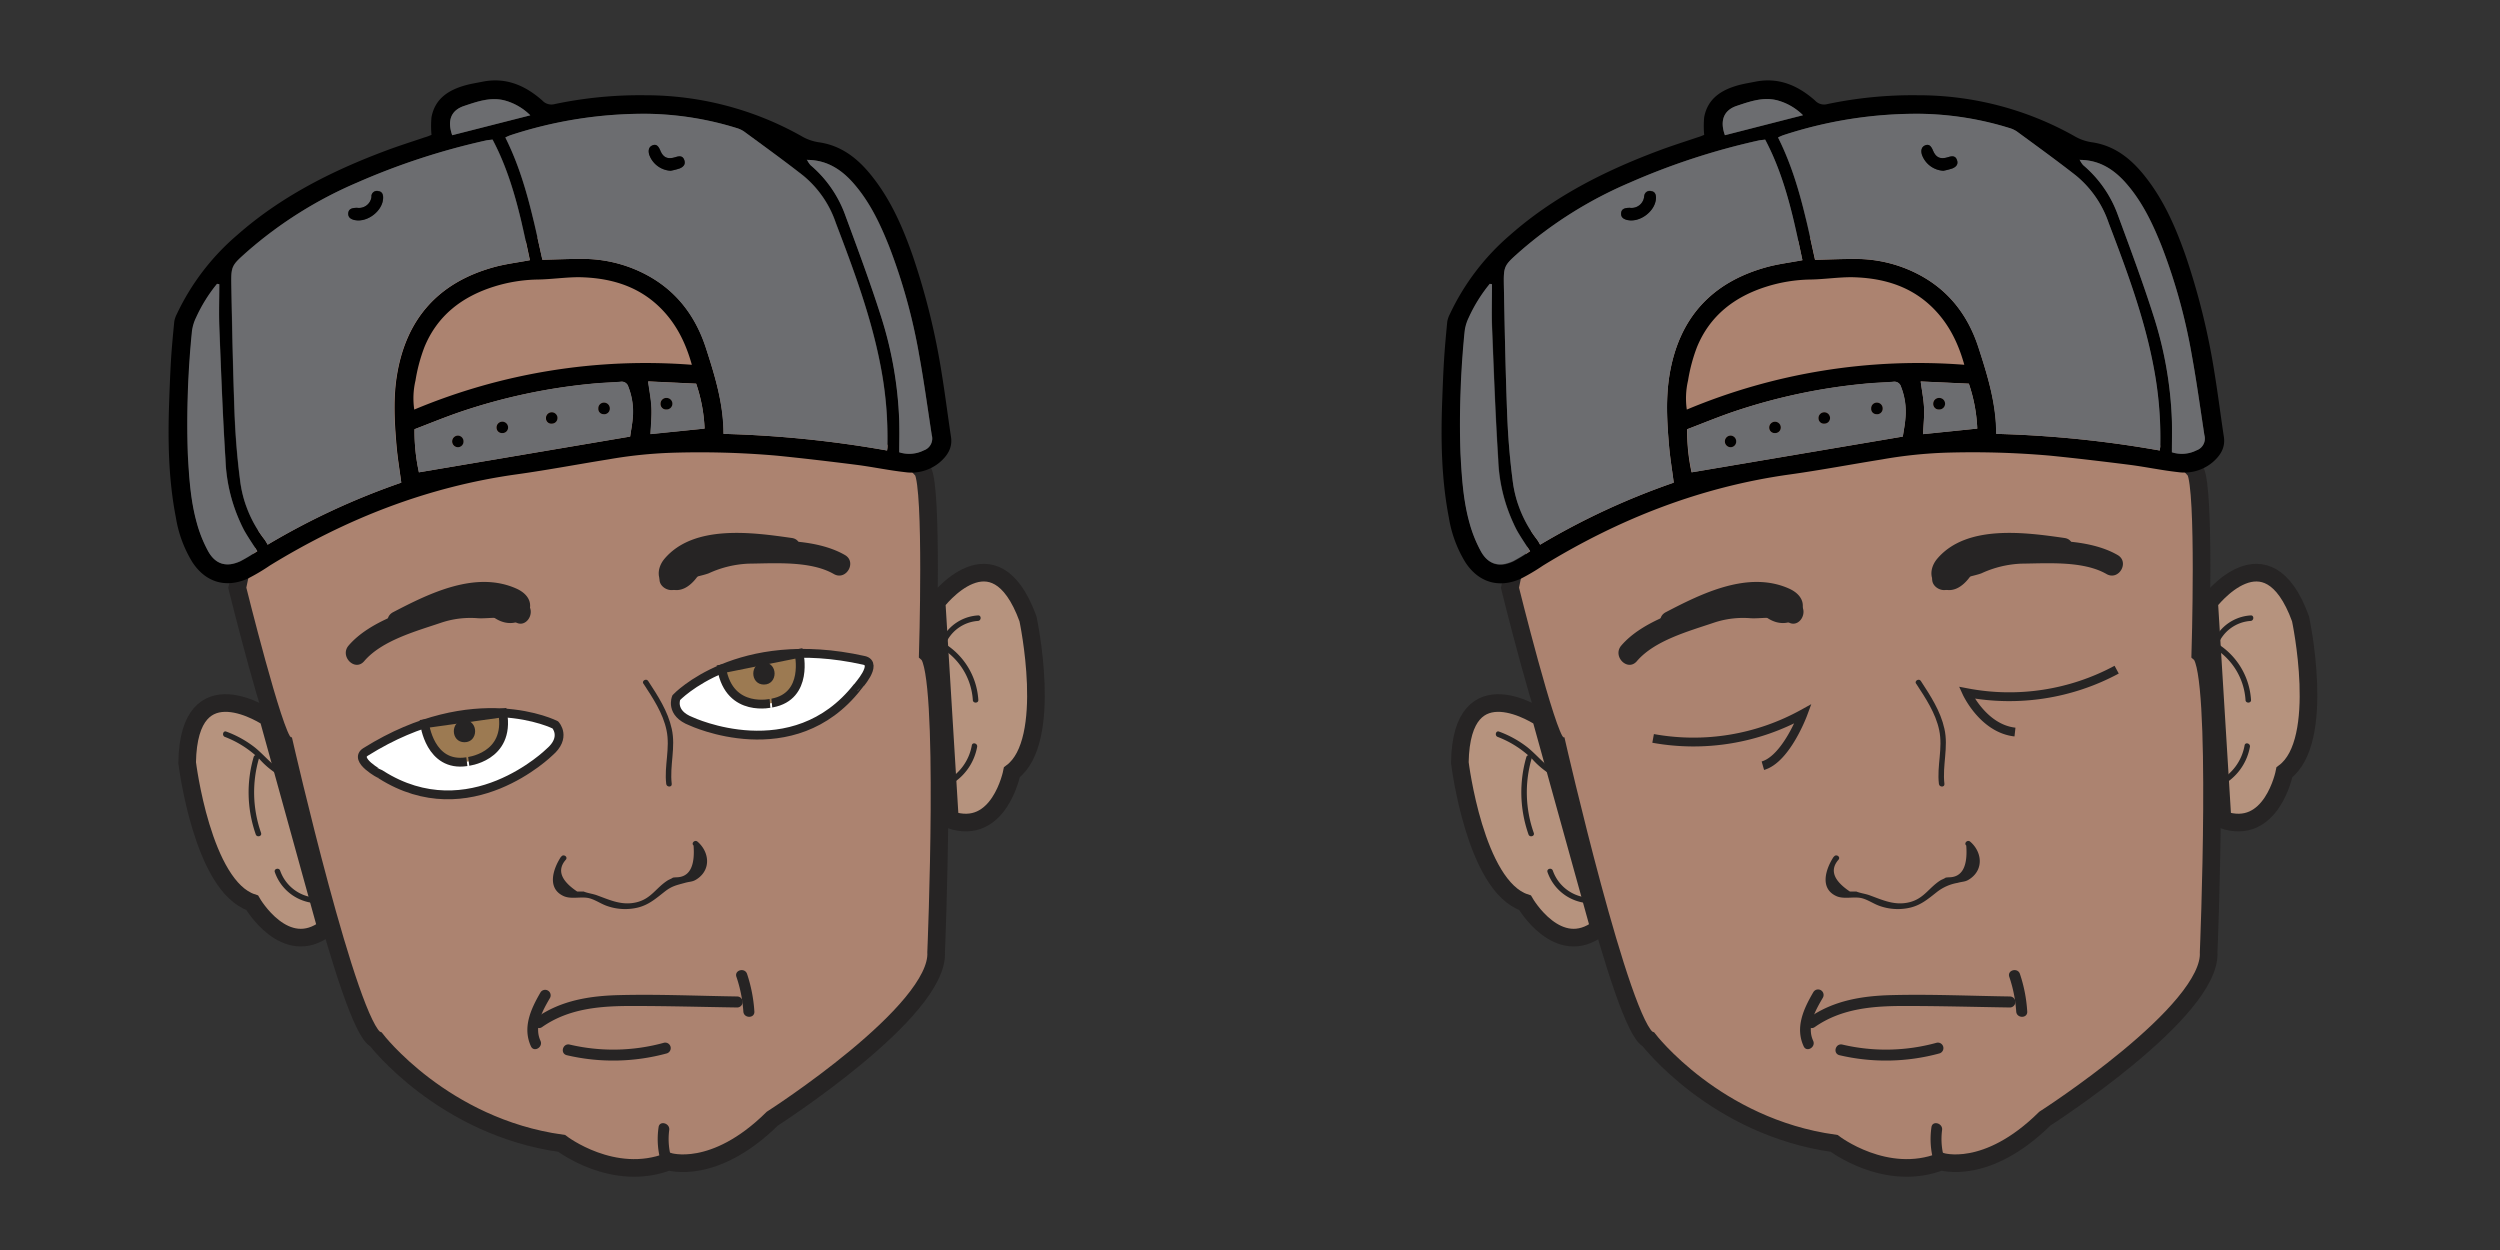 <svg id="Layer_1" data-name="Layer 1" xmlns="http://www.w3.org/2000/svg" viewBox="0 0 566.93 283.46"><rect x="0" y="0" width="566.93" height="283.46" fill="#333333" stroke="none"/><defs><style>.cls-1{fill:#ac8370;}.cls-1,.cls-2,.cls-3,.cls-4,.cls-8{stroke:#262424;stroke-miterlimit:10;}.cls-1,.cls-2{stroke-width:4px;}.cls-2{fill:#b6937e;}.cls-3,.cls-7{fill:#fff;}.cls-3,.cls-4,.cls-8{stroke-width:2px;}.cls-4{fill:#9c7a52;}.cls-5{fill:#262424;}.cls-6{fill:#6c6d70;}.cls-8{fill:none;}</style></defs><title>stormblinker</title><path class="cls-1" d="M53.81,133.3S62.15,167,64.43,168.44c0,0,14.78,64.68,20.85,67.3,0,0,15.17,19.81,42.09,23.55,0,0,11.75,9,24.26,4.11,0,0,10.24,3.37,23.51-9.72,0,0,37.91-24.3,37.15-37.76,0,0,2.66-63.55-1.89-67.66,0,0,1.14-37.39-1.14-41.5L166.42,59.28,121.68,51.8,90.21,61.89,63.29,87.69Z"/><path class="cls-2" d="M74,210.44c-9.34,7.22-16.82-5.73-16.82-5.73C45.85,201,42.44,172.93,42.44,172.93c.38-22.43,18.38-10.15,18.38-10.15Z"/><path class="cls-2" d="M215.41,185.88c11.21,3.88,14.06-10.76,14.06-10.76,9.56-7.14,3.65-34.78,3.65-34.78-7.68-21.12-20.72-3.78-20.72-3.78Z"/><path class="cls-3" d="M195.92,149.75c-28.59-6.38-42.56,8.45-42.56,8.45s-1.52,3.51,3.38,5.38c0,0,23.11,10.84,37.73-7.84C194.47,155.74,199.27,150.5,195.92,149.75Z"/><path class="cls-4" d="M163.67,151.69l17.53-3.52s2.25,9.71-6.08,11.25C175.12,159.42,165.48,161.85,163.67,151.69Z"/><path class="cls-5" d="M154.29,132.75c1.25-1.77,4.49-2,6.43-2.74a23.88,23.88,0,0,1,9.08-2.19c5.9-.06,14-.68,19.28,2.35,2.79,1.61,5.31-2.71,2.52-4.31-6.61-3.81-16.73-3.48-24.11-3-4,.27-7.15,2-10.86,3.27-2.81.92-4.9,1.6-6.65,4.09s2.47,5.13,4.31,2.52Z"/><path class="cls-5" d="M154.27,127.54c-1.8,2.87,3.38.29,3.66.16a21.17,21.17,0,0,1,6.3-1.65c4.65-.56,9.36.11,14,.77,3.15.45,4.51-4.36,1.33-4.82-8.77-1.25-22.15-3.16-28.84,4.68-1.78,2.09-2,5.13.67,6.59,3.07,1.66,5.71-.77,7.24-3.21,1.72-2.73-2.61-5.24-4.32-2.52Z"/><path class="cls-5" d="M173.24,155.24c3.22,0,3.22-5,0-5s-3.22,5,0,5Z"/><path class="cls-3" d="M82.94,170.49c24.77-15.46,43-6.1,43-6.1s2.62,2.81-1.35,6.19c0,0-18.11,17.84-38.22,5.07C86.35,175.65,80,172.3,82.94,170.49Z"/><path class="cls-4" d="M114,161.66l-17.71,2.47s1.18,9.9,9.55,8.6C105.83,172.73,115.74,171.83,114,161.66Z"/><path class="cls-5" d="M119.26,136.66c-2.65-1.87-5.31-1.37-8.38-1.34-3.81,0-7-.52-10.76.61-6.87,2.09-16.26,4.85-21.07,10.47-2.08,2.43,1.44,6,3.54,3.53,4-4.68,11.69-6.77,17.34-8.68a20.84,20.84,0,0,1,8.45-1.05c2.45.15,6.26-.7,8.36.78,2.63,1.86,5.13-2.48,2.52-4.32Z"/><path class="cls-5" d="M111.78,139.86c6.25,4.66,12.36-3.29,5.24-6.42-9.24-4.07-19.74,1.15-27.86,5.38-2.86,1.49-.33,5.8,2.52,4.32a63.76,63.76,0,0,1,10.94-4.89,24.91,24.91,0,0,1,6-1.1,15.39,15.39,0,0,1,2.54,0q3.38,1.94,3.15-1.62c-2.58-1.93-5.08,2.41-2.52,4.31Z"/><path class="cls-5" d="M105.33,168.32c3.22,0,3.22-5,0-5s-3.22,5,0,5Z"/><path class="cls-5" d="M127.21,194.3c-1.77,2.7-3.26,7.13.59,8.9,1.71.79,4,.05,5.78.48,1.44.36,2.76,1.34,4.17,1.8a12.33,12.33,0,0,0,6.94.32c2.43-.62,4-2,5.94-3.52,1.71-1.36,2.7-1.52,4.69-2.07,1.41-.39,1.78-.15,3-1.05,3-2.24,2.43-6.09-.15-8.3-.61-.52-1.5.36-.89.88q.54,7.14-3.88,7.21a7.41,7.41,0,0,0-.8.07c-.35.27-.82.4-1.2.64-2.62,1.66-3.7,4.12-7,4.94s-6-.46-9.05-1.58c-.93-.34-2.13-.48-3-.85l-1.47,0q-5.64-3.78-2.52-7.27c.44-.67-.64-1.3-1.08-.63Z"/><path class="cls-5" d="M145.93,155.05c2.12,3.25,4.42,6.69,5.22,10.55.85,4.08-.55,8.08-.07,12.17.09.79,1.34.8,1.25,0-.49-4.19.94-8.33,0-12.5-.87-4-3.16-7.49-5.35-10.85-.44-.67-1.52,0-1.08.63Z"/><path class="cls-5" d="M51,167.11a22.89,22.89,0,0,1,7.88,5.07,18.7,18.7,0,0,0,5.29,4.12c.73.33,1.36-.75.63-1.08-2.81-1.27-4.59-3.74-6.92-5.65a23.83,23.83,0,0,0-6.55-3.66c-.75-.3-1.07.91-.33,1.2Z"/><path class="cls-5" d="M62.32,197.77a10.49,10.49,0,0,0,10.06,7.07.63.63,0,0,0,0-1.25,9.2,9.2,0,0,1-8.85-6.15c-.26-.76-1.47-.44-1.21.33Z"/><path class="cls-5" d="M59.21,188.89A27.62,27.62,0,0,1,58.72,172a.62.62,0,0,0-1.2-.34A28.79,28.79,0,0,0,58,189.22c.26.76,1.47.43,1.2-.33Z"/><path class="cls-5" d="M221.78,139.56a9.89,9.89,0,0,0-9.1,11.8c.14.79,1.35.46,1.2-.33a8.63,8.63,0,0,1,7.9-10.22c.8-.07.8-1.32,0-1.25Z"/><path class="cls-5" d="M213.19,146.79a14.94,14.94,0,0,1,7.42,11.94c0,.8,1.3.8,1.25,0a16.23,16.23,0,0,0-8-13,.63.63,0,0,0-.63,1.08Z"/><path class="cls-5" d="M215,178.23a12.43,12.43,0,0,0,6.59-8.87c.14-.79-1.06-1.13-1.21-.34a11.32,11.32,0,0,1-6,8.14c-.71.37-.08,1.45.63,1.07Z"/><path class="cls-5" d="M122.93,232.91c6.14-4.3,13.39-4.8,20.68-4.78,7.85,0,15.7.22,23.55.34a1.25,1.25,0,0,0,0-2.5c-8.87-.13-17.8-.53-26.68-.31-6.7.16-13.23,1.18-18.81,5.09-1.31.92-.06,3.09,1.26,2.16Z"/><path class="cls-5" d="M128.52,239.29a46.15,46.15,0,0,0,22.7-.41,1.25,1.25,0,0,0-.66-2.41,43.2,43.2,0,0,1-21.37.41c-1.57-.36-2.24,2-.67,2.41Z"/><path class="cls-5" d="M122.6,225c-2.21,3.78-4.16,8-2.2,12.27.67,1.47,2.83.2,2.16-1.26-1.52-3.32.54-6.91,2.19-9.75A1.25,1.25,0,0,0,122.6,225Z"/><path class="cls-5" d="M167,221.52a30.55,30.55,0,0,1,1.57,7.86c.1,1.6,2.6,1.61,2.5,0a33.48,33.48,0,0,0-1.66-8.53c-.52-1.51-2.93-.86-2.41.67Z"/><path class="cls-5" d="M149.35,255.61a18.43,18.43,0,0,0,.62,8.15c.48,1.53,2.89.88,2.41-.66a15.65,15.65,0,0,1-.62-6.83c.22-1.57-2.19-2.25-2.41-.66Z"/><path d="M97.85,30.59a21.77,21.77,0,0,1,0-4c.8-4.31,4-6.26,7.92-7.31,1.21-.32,2.46-.51,3.69-.76,5.31-1.05,9.67.88,13.52,4.27a2.8,2.8,0,0,0,2.82.81,94,94,0,0,1,20.57-2,72.12,72.12,0,0,1,35.28,9.21,10.94,10.94,0,0,0,4,1.45c5.34.74,9.16,3.92,12.32,8,4.16,5.32,6.8,11.42,9,17.71a159.26,159.26,0,0,1,6.61,26.87c.77,4.73,1.36,9.49,2.08,14.23.38,2.47-.8,4.25-2.53,5.75a10,10,0,0,1-7.9,2.25c-3.7-.41-7.34-1.19-11-1.66-6-.76-12-1.47-18.07-2.08a201.83,201.83,0,0,0-24-.65A103.12,103.12,0,0,0,138,104.17c-6.93,1.11-13.83,2.42-20.78,3.39-20.23,2.81-38.74,10.08-56,20.67a45.94,45.94,0,0,1-5.07,3c-5,2.21-9.57.78-12.52-3.74a27.68,27.68,0,0,1-3.74-10.1c-1.69-8.67-1.84-17.43-1.53-26.21.11-3.2.23-6.4.42-9.6.18-2.89.46-5.78.74-8.67a5.8,5.8,0,0,1,.57-1.67A53.71,53.71,0,0,1,53.73,53.35c9.82-8.67,21.3-14.49,33.5-19.08,3-1.14,6.1-2.11,9.16-3.15C96.89,31,97.38,30.76,97.85,30.59ZM183,36.26l-.11.06.15-.06a5.18,5.18,0,0,0,.79,1.18,26.74,26.74,0,0,1,7.92,11.49c2.75,7.51,5.55,15,8,22.63a87.66,87.66,0,0,1,4.18,23.72c.08,2.42,0,4.84,0,7.26a7.35,7.35,0,0,0,5.57-.43,2.83,2.83,0,0,0,1.81-3.46c-.92-6-1.73-12-2.81-17.9a130.59,130.59,0,0,0-6.9-25c-2-5-4.26-9.8-7.8-13.93C191,38.56,187.58,36.25,183,36.26Zm18.17,65.9c.05-.44.1-.67.1-.9a85.42,85.42,0,0,0-1.64-18.74c-2.15-11-6.1-21.54-10.07-32a23.7,23.7,0,0,0-7.43-10.75c-4.4-3.4-8.91-6.66-13.39-9.95a6.24,6.24,0,0,0-1.8-.81,71.65,71.65,0,0,0-20-3.19,97.13,97.13,0,0,0-31.19,4.86,11.15,11.15,0,0,0-1.16.51C119,40,120.89,49.58,123,58.91c3.16-.08,6.1-.21,9-.2a30.72,30.72,0,0,1,14.38,3.48c7,3.64,11.36,9.44,13.72,16.7,2,6.29,4,12.64,4,19.5A248.56,248.56,0,0,1,201.16,102.16ZM91,109.45c-.39-3-.85-5.73-1.08-8.49-.46-5.37-.77-10.76.15-16.13,2.14-12.6,9.38-20.74,21.85-24.22,2.64-.74,5.39-1.06,8.26-1.61-2-9.36-3.89-18.73-8.45-27.35-.63.09-1.11.11-1.57.22a157.76,157.76,0,0,0-29.17,9.55A93.82,93.82,0,0,0,56.08,57c-3.63,3.26-3.74,3.24-3.65,8,.18,9.72.38,19.44.74,29.15.19,4.85.59,9.7,1.21,14.51A27.19,27.19,0,0,0,60,122.36a8.84,8.84,0,0,1,.69,1.16A163.76,163.76,0,0,1,91,109.45Zm65.89-26.73c-1.49-5.35-3.86-9.93-7.85-13.58-5-4.56-11.15-6.16-17.74-6.28-3.11,0-6.23.48-9.35.53A35,35,0,0,0,112,65c-7.3,2.3-12.88,6.63-15.78,13.78a38.18,38.18,0,0,0-2,7.52,17.63,17.63,0,0,0-.28,6.58A135.85,135.85,0,0,1,156.84,82.72ZM142.9,99c.18-1.32.47-2.72.56-4.12a15.38,15.38,0,0,0-1-7.16,1.55,1.55,0,0,0-1.76-1.12c-2.16.17-4.33.22-6.48.44A131.36,131.36,0,0,0,104.4,93.4C100.9,94.6,97.48,96,94,97.34A43.87,43.87,0,0,0,95,107.11ZM49.73,64.45l-.44,0a34.83,34.83,0,0,0-4.77,7.68,9.8,9.8,0,0,0-.93,3.2,210.52,210.52,0,0,0-.94,27.51c.25,5.27.56,10.54,2,15.66A29.81,29.81,0,0,0,47.22,125c1.66,3,4.19,3.73,7.33,2.29A40,40,0,0,0,58.36,125c-1.07-1.69-2.13-3.19-3-4.79a37.48,37.48,0,0,1-4.2-16c-.63-9.93-1-19.87-1.39-29.81C49.62,71.07,49.73,67.75,49.73,64.45ZM159.78,97.19A36.3,36.3,0,0,0,157.87,87L147,86.48c.29,2.18.68,4.1.76,6s-.13,3.87-.22,5.94ZM102.55,30.66l17.71-4.51a13.13,13.13,0,0,0-5.57-3.3c-3.31-1-6.43.17-9.45,1.18S101.4,27.4,102.55,30.66Z"/><path class="cls-6" d="M201.16,102.16a248.56,248.56,0,0,0-37.11-3.77c0-6.86-1.93-13.21-4-19.5-2.36-7.26-6.75-13.06-13.72-16.7A30.72,30.72,0,0,0,132,58.71c-2.94,0-5.88.12-9,.2-2.06-9.33-3.94-18.87-8.4-27.74a11.15,11.15,0,0,1,1.16-.51A97.13,97.13,0,0,1,146.9,25.8a71.65,71.65,0,0,1,20,3.19,6.24,6.24,0,0,1,1.8.81c4.48,3.29,9,6.55,13.39,10a23.7,23.7,0,0,1,7.43,10.75c4,10.48,7.92,21,10.07,32a85.42,85.42,0,0,1,1.64,18.74C201.26,101.49,201.21,101.72,201.16,102.16ZM152.08,38.72a15.52,15.52,0,0,0,2.06-.52c1.05-.43,1.37-1.1,1.05-1.92s-.88-1-2-.64c-1.73.56-2.74.13-3.42-1.48-.49-1.16-1-1.5-1.77-1.2s-1.05,1-.76,2.09A5.47,5.47,0,0,0,152.08,38.72Z"/><path class="cls-6" d="M91,109.45a163.76,163.76,0,0,0-30.31,14.07,8.84,8.84,0,0,0-.69-1.16,27.19,27.19,0,0,1-5.57-13.7c-.62-4.81-1-9.66-1.21-14.51-.36-9.71-.56-19.43-.74-29.15-.09-4.77,0-4.75,3.65-8A93.82,93.82,0,0,1,80.94,41.42a157.76,157.76,0,0,1,29.17-9.55c.46-.11.94-.13,1.57-.22,4.56,8.62,6.48,18,8.45,27.35-2.87.55-5.62.87-8.26,1.61C99.4,64.09,92.16,72.23,90,84.83c-.92,5.37-.61,10.76-.15,16.13C90.1,103.72,90.56,106.46,91,109.45ZM81,47.13c-1.39,0-1.93.32-2,1.22s.51,1.26,1.27,1.47c3,.78,6.69-2.08,6.63-5.11,0-.75-.3-1.3-1.07-1.4a1.24,1.24,0,0,0-1.57,1c0,.12,0,.24,0,.35A2.87,2.87,0,0,1,81,47.13Z"/><path class="cls-6" d="M142.9,99,95,107.11A43.87,43.87,0,0,1,94,97.34C97.48,96,100.9,94.6,104.4,93.4A131.36,131.36,0,0,1,134.26,87c2.15-.22,4.32-.27,6.48-.44a1.55,1.55,0,0,1,1.76,1.12,15.38,15.38,0,0,1,1,7.16C143.37,96.28,143.08,97.68,142.9,99ZM137,91.3a1.28,1.28,0,0,0-1.32,1.35,1.2,1.2,0,0,0,1.19,1.28,1.26,1.26,0,0,0,1.42-1.24A1.31,1.31,0,0,0,137,91.3Zm-10.62,3.38a1.31,1.31,0,1,0-2.61.25,1.2,1.2,0,0,0,1.33,1.14A1.27,1.27,0,0,0,126.42,94.68Zm-11.2,2.2a1.31,1.31,0,1,0-2.62.13,1.22,1.22,0,0,0,1.28,1.2A1.26,1.26,0,0,0,115.22,96.88Zm-11.51,4.53a1.27,1.27,0,0,0,1.4-1.27,1.3,1.3,0,0,0-1.32-1.36,1.32,1.32,0,0,0-.08,2.63Z"/><path class="cls-6" d="M49.73,64.45c0,3.3-.11,6.62,0,9.92.4,9.94.76,19.88,1.39,29.81a37.48,37.48,0,0,0,4.2,16c.89,1.6,1.95,3.1,3,4.79a40,40,0,0,1-3.81,2.29c-3.14,1.44-5.67.74-7.33-2.29a29.81,29.81,0,0,1-2.61-6.57c-1.4-5.12-1.71-10.39-2-15.66a210.52,210.52,0,0,1,.94-27.51,9.8,9.8,0,0,1,.93-3.2,34.83,34.83,0,0,1,4.77-7.68Z"/><path class="cls-6" d="M183,36.26c4.59,0,8,2.3,10.78,5.59,3.54,4.13,5.83,9,7.8,13.93a130.59,130.59,0,0,1,6.9,25c1.08,5.94,1.89,11.93,2.81,17.9a2.83,2.83,0,0,1-1.81,3.46,7.35,7.35,0,0,1-5.57.43c0-2.42.07-4.84,0-7.26a87.66,87.66,0,0,0-4.18-23.72c-2.42-7.62-5.22-15.12-8-22.63a26.74,26.74,0,0,0-7.92-11.49,5.18,5.18,0,0,1-.79-1.18Z"/><path class="cls-6" d="M159.78,97.19l-12.29,1.27c.09-2.07.31-4,.22-5.94s-.47-3.86-.76-6l10.92.5A36.3,36.3,0,0,1,159.78,97.19Zm-8.65-4.33a1.31,1.31,0,0,0,0-2.62,1.3,1.3,0,0,0-1.38,1.3A1.25,1.25,0,0,0,151.13,92.86Z"/><path class="cls-6" d="M102.55,30.66c-1.15-3.26-.32-5.63,2.69-6.63s6.14-2.13,9.45-1.18a13.13,13.13,0,0,1,5.57,3.3Z"/><polygon class="cls-7" points="183.03 36.26 182.88 36.32 182.99 36.26 183.03 36.26"/><path d="M152.08,38.72a5.47,5.47,0,0,1-4.87-3.67c-.29-1.07,0-1.78.76-2.09s1.28,0,1.77,1.2c.68,1.61,1.69,2,3.42,1.48,1.15-.37,1.71-.19,2,.64s0,1.49-1.05,1.92A15.52,15.52,0,0,1,152.08,38.72Z"/><path d="M81,47.13a2.87,2.87,0,0,0,3.23-2.42c0-.11,0-.23,0-.35a1.24,1.24,0,0,1,1.57-1c.77.1,1.05.65,1.07,1.4.06,3-3.64,5.89-6.63,5.11-.76-.21-1.31-.61-1.27-1.47S79.61,47.12,81,47.13Z"/><path d="M137,91.3a1.31,1.31,0,0,1,1.29,1.39,1.26,1.26,0,0,1-1.42,1.24,1.2,1.2,0,0,1-1.19-1.28A1.28,1.28,0,0,1,137,91.3Z"/><path d="M126.42,94.68a1.27,1.27,0,0,1-1.28,1.39,1.2,1.2,0,0,1-1.33-1.14,1.31,1.31,0,1,1,2.61-.25Z"/><path d="M115.22,96.88a1.26,1.26,0,0,1-1.34,1.33A1.22,1.22,0,0,1,112.6,97a1.31,1.31,0,1,1,2.62-.13Z"/><path d="M103.71,101.41a1.32,1.32,0,0,1,.08-2.63,1.3,1.3,0,0,1,1.32,1.36A1.27,1.27,0,0,1,103.71,101.41Z"/><path d="M151.13,92.86a1.25,1.25,0,0,1-1.34-1.32,1.3,1.3,0,0,1,1.38-1.3,1.31,1.31,0,0,1,0,2.62Z"/><path class="cls-1" d="M342.42,133.3S350.76,167,353,168.44c0,0,14.78,64.68,20.85,67.3,0,0,15.17,19.81,42.09,23.55,0,0,11.75,9,24.26,4.11,0,0,10.24,3.37,23.51-9.72,0,0,37.91-24.3,37.15-37.76,0,0,2.66-63.55-1.89-67.66,0,0,1.14-37.39-1.14-41.5L455,59.28,410.29,51.8,378.82,61.89,351.9,87.69Z"/><path class="cls-2" d="M362.65,210.44c-9.34,7.22-16.82-5.73-16.82-5.73-11.37-3.74-14.78-31.78-14.78-31.78.38-22.43,18.38-10.15,18.38-10.15Z"/><path class="cls-2" d="M504,185.88c11.2,3.88,14.05-10.76,14.05-10.76,9.56-7.14,3.65-34.78,3.65-34.78-7.68-21.12-20.72-3.78-20.72-3.78Z"/><path class="cls-5" d="M442.9,132.75c1.25-1.77,4.49-2,6.44-2.74a23.78,23.78,0,0,1,9.07-2.19c5.9-.06,14-.68,19.28,2.35,2.79,1.61,5.31-2.71,2.52-4.31-6.61-3.81-16.73-3.48-24.11-3-4,.27-7.15,2-10.86,3.27-2.81.92-4.9,1.6-6.65,4.09s2.47,5.13,4.31,2.52Z"/><path class="cls-5" d="M442.88,127.54c-1.8,2.87,3.38.29,3.66.16a21.25,21.25,0,0,1,6.3-1.65c4.65-.56,9.36.11,14,.77,3.15.45,4.51-4.36,1.33-4.82-8.77-1.25-22.15-3.16-28.84,4.68-1.78,2.09-2,5.13.67,6.59,3.07,1.66,5.71-.77,7.24-3.21,1.72-2.73-2.61-5.24-4.32-2.52Z"/><path class="cls-5" d="M407.87,136.66c-2.65-1.87-5.31-1.37-8.38-1.34-3.81,0-7-.52-10.76.61-6.87,2.09-16.26,4.85-21.07,10.47-2.08,2.43,1.44,6,3.54,3.53,4-4.68,11.69-6.77,17.34-8.68A20.84,20.84,0,0,1,397,140.2c2.45.15,6.26-.7,8.36.78,2.63,1.86,5.13-2.48,2.52-4.32Z"/><path class="cls-5" d="M400.39,139.86c6.25,4.66,12.36-3.29,5.24-6.42-9.24-4.07-19.74,1.15-27.86,5.38-2.86,1.49-.33,5.8,2.52,4.32a64.11,64.11,0,0,1,10.94-4.89,24.9,24.9,0,0,1,6-1.1,15.28,15.28,0,0,1,2.53,0q3.38,1.94,3.15-1.62c-2.58-1.93-5.08,2.41-2.52,4.31Z"/><path class="cls-5" d="M415.82,194.3c-1.77,2.7-3.26,7.13.59,8.9,1.71.79,4,.05,5.78.48,1.44.36,2.76,1.34,4.17,1.8a12.33,12.33,0,0,0,6.94.32c2.43-.62,4-2,5.94-3.52a10.46,10.46,0,0,1,4.69-2.07c1.41-.39,1.78-.15,3-1.05,3-2.24,2.43-6.09-.15-8.3-.61-.52-1.5.36-.89.88q.54,7.14-3.87,7.21a7,7,0,0,0-.8.07c-.35.27-.83.4-1.21.64-2.61,1.66-3.7,4.12-7,4.94s-6-.46-9.05-1.58c-.93-.34-2.13-.48-3-.85l-1.47,0q-5.64-3.78-2.52-7.27c.44-.67-.64-1.3-1.08-.63Z"/><path class="cls-5" d="M434.54,155.05c2.12,3.25,4.42,6.69,5.22,10.55.85,4.08-.55,8.08-.07,12.17.09.79,1.34.8,1.25,0-.49-4.19.94-8.33,0-12.5-.87-4-3.16-7.49-5.35-10.85-.43-.67-1.52,0-1.08.63Z"/><path class="cls-5" d="M339.63,167.11a22.89,22.89,0,0,1,7.88,5.07,18.7,18.7,0,0,0,5.29,4.12c.73.33,1.36-.75.63-1.08-2.81-1.27-4.59-3.74-6.92-5.65a23.68,23.68,0,0,0-6.55-3.66c-.75-.3-1.07.91-.33,1.2Z"/><path class="cls-5" d="M350.93,197.77A10.5,10.5,0,0,0,361,204.84a.63.63,0,0,0,0-1.25,9.21,9.21,0,0,1-8.86-6.15c-.26-.76-1.47-.44-1.21.33Z"/><path class="cls-5" d="M347.82,188.89a27.62,27.62,0,0,1-.49-16.87.62.62,0,0,0-1.2-.34,28.79,28.79,0,0,0,.49,17.54c.26.76,1.47.43,1.2-.33Z"/><path class="cls-5" d="M510.39,139.56a9.89,9.89,0,0,0-9.1,11.8c.14.79,1.35.46,1.2-.33a8.63,8.63,0,0,1,7.9-10.22c.8-.07.8-1.32,0-1.25Z"/><path class="cls-5" d="M501.8,146.79a14.92,14.92,0,0,1,7.42,11.94c0,.8,1.3.8,1.25,0a16.21,16.21,0,0,0-8-13,.63.63,0,0,0-.63,1.08Z"/><path class="cls-5" d="M503.64,178.23a12.44,12.44,0,0,0,6.58-8.87c.14-.79-1.06-1.13-1.21-.34a11.3,11.3,0,0,1-6,8.14c-.71.37-.08,1.45.64,1.07Z"/><path class="cls-5" d="M411.54,232.91c6.14-4.3,13.39-4.8,20.68-4.78,7.85,0,15.71.22,23.56.34a1.25,1.25,0,0,0,0-2.5c-8.88-.13-17.81-.53-26.69-.31-6.7.16-13.22,1.18-18.81,5.09-1.31.92-.06,3.09,1.26,2.16Z"/><path class="cls-5" d="M417.13,239.29a46.15,46.15,0,0,0,22.7-.41,1.25,1.25,0,0,0-.66-2.41,43.2,43.2,0,0,1-21.37.41c-1.57-.36-2.23,2-.67,2.41Z"/><path class="cls-5" d="M411.21,225c-2.21,3.78-4.16,8-2.19,12.27.66,1.47,2.82.2,2.15-1.26-1.52-3.32.54-6.91,2.2-9.75a1.25,1.25,0,0,0-2.16-1.26Z"/><path class="cls-5" d="M455.65,221.52a30.55,30.55,0,0,1,1.57,7.86c.1,1.6,2.6,1.61,2.5,0a33.05,33.05,0,0,0-1.66-8.53c-.52-1.51-2.93-.86-2.41.67Z"/><path class="cls-5" d="M438,255.61a18.58,18.58,0,0,0,.62,8.15c.48,1.53,2.89.88,2.41-.66a15.65,15.65,0,0,1-.62-6.83c.22-1.57-2.19-2.25-2.41-.66Z"/><path d="M386.46,30.59a21.77,21.77,0,0,1,0-4c.8-4.31,4-6.26,7.92-7.31,1.21-.32,2.46-.51,3.69-.76,5.31-1.05,9.68.88,13.52,4.27a2.8,2.8,0,0,0,2.82.81,94,94,0,0,1,20.57-2A72.12,72.12,0,0,1,470.3,30.8a10.94,10.94,0,0,0,4,1.45c5.34.74,9.16,3.92,12.33,8,4.16,5.32,6.79,11.42,9,17.71a159.23,159.23,0,0,1,6.6,26.87c.77,4.73,1.36,9.49,2.08,14.23.38,2.47-.8,4.25-2.53,5.75a10,10,0,0,1-7.9,2.25c-3.69-.41-7.34-1.19-11-1.66-6-.76-12-1.47-18.07-2.08a201.83,201.83,0,0,0-24-.65,103.12,103.12,0,0,0-14.13,1.53c-6.93,1.11-13.83,2.42-20.78,3.39-20.23,2.81-38.74,10.08-56,20.67a45.94,45.94,0,0,1-5.07,3c-5,2.21-9.57.78-12.52-3.74a27.86,27.86,0,0,1-3.74-10.1c-1.68-8.67-1.84-17.43-1.53-26.21.12-3.2.23-6.4.43-9.6.18-2.89.45-5.78.73-8.67a5.8,5.8,0,0,1,.57-1.67,53.71,53.71,0,0,1,13.62-17.93c9.82-8.67,21.3-14.49,33.5-19.08,3-1.14,6.1-2.11,9.16-3.15C385.5,31,386,30.76,386.46,30.59Zm85.14,5.67-.11.06.16-.06a4.84,4.84,0,0,0,.78,1.18,26.65,26.65,0,0,1,7.92,11.49c2.75,7.51,5.55,15,8,22.63a87.28,87.28,0,0,1,4.18,23.72c.08,2.42,0,4.84,0,7.26a7.32,7.32,0,0,0,5.56-.43,2.83,2.83,0,0,0,1.81-3.46c-.92-6-1.73-12-2.81-17.9a130.59,130.59,0,0,0-6.9-25c-2-5-4.26-9.8-7.8-13.93C479.56,38.56,476.19,36.25,471.6,36.26Zm18.17,65.9c.05-.44.1-.67.1-.9a85.42,85.42,0,0,0-1.64-18.74c-2.15-11-6.1-21.54-10.07-32a23.7,23.7,0,0,0-7.43-10.75c-4.4-3.4-8.91-6.66-13.39-9.95a6.24,6.24,0,0,0-1.8-.81,71.65,71.65,0,0,0-20-3.19,97.13,97.13,0,0,0-31.19,4.86,11.15,11.15,0,0,0-1.16.51c4.46,8.87,6.34,18.41,8.4,27.74,3.16-.08,6.1-.21,9-.2A30.69,30.69,0,0,1,435,62.19c7,3.64,11.36,9.44,13.72,16.7,2,6.29,4,12.64,4,19.5A248.43,248.43,0,0,1,489.77,102.16Zm-110.21,7.29c-.39-3-.85-5.73-1.08-8.49-.46-5.37-.76-10.76.15-16.13,2.14-12.6,9.38-20.74,21.86-24.22,2.63-.74,5.38-1.06,8.25-1.61-2-9.36-3.89-18.73-8.45-27.35-.63.09-1.11.11-1.57.22a157.76,157.76,0,0,0-29.17,9.55A93.82,93.82,0,0,0,344.69,57c-3.63,3.26-3.74,3.24-3.65,8,.18,9.72.38,19.44.75,29.15.18,4.85.58,9.7,1.2,14.51a27.19,27.19,0,0,0,5.57,13.7,8.84,8.84,0,0,1,.69,1.16A163.76,163.76,0,0,1,379.56,109.45Zm65.89-26.73c-1.49-5.35-3.86-9.93-7.85-13.58-5-4.56-11.15-6.16-17.74-6.28-3.11,0-6.23.48-9.35.53A35,35,0,0,0,400.58,65c-7.3,2.3-12.88,6.63-15.78,13.78a38.18,38.18,0,0,0-2,7.52,17.84,17.84,0,0,0-.28,6.58A135.85,135.85,0,0,1,445.45,82.72ZM431.51,99c.18-1.32.48-2.72.56-4.12a15.38,15.38,0,0,0-1-7.16,1.55,1.55,0,0,0-1.76-1.12c-2.16.17-4.33.22-6.48.44A131.36,131.36,0,0,0,393,93.4c-3.5,1.2-6.92,2.62-10.41,3.94a43.87,43.87,0,0,0,1,9.77ZM338.34,64.45l-.43,0a34.87,34.87,0,0,0-4.78,7.68,9.8,9.8,0,0,0-.93,3.2,210.52,210.52,0,0,0-.94,27.51c.25,5.27.56,10.54,2,15.66a29.81,29.81,0,0,0,2.61,6.57c1.66,3,4.2,3.73,7.33,2.29A40,40,0,0,0,347,125c-1.07-1.69-2.13-3.19-3-4.79a37.48,37.48,0,0,1-4.2-16c-.63-9.93-1-19.87-1.39-29.81C338.23,71.07,338.34,67.75,338.34,64.45ZM448.39,97.19A36.3,36.3,0,0,0,446.48,87l-10.92-.5c.29,2.18.68,4.1.76,6s-.13,3.87-.22,5.94ZM391.16,30.66l17.71-4.51a13.13,13.13,0,0,0-5.57-3.3c-3.31-1-6.43.17-9.45,1.18S390,27.4,391.16,30.66Z"/><path class="cls-6" d="M489.77,102.16a248.43,248.43,0,0,0-37.11-3.77c0-6.86-1.92-13.21-4-19.5C446.34,71.63,442,65.83,435,62.19a30.69,30.69,0,0,0-14.38-3.48c-2.94,0-5.88.12-9,.2-2.06-9.33-3.94-18.87-8.4-27.74a11.15,11.15,0,0,1,1.16-.51,97.13,97.13,0,0,1,31.19-4.86,71.65,71.65,0,0,1,20,3.19,6.24,6.24,0,0,1,1.8.81c4.48,3.29,9,6.55,13.39,10a23.7,23.7,0,0,1,7.43,10.75c4,10.48,7.92,21,10.07,32a85.42,85.42,0,0,1,1.64,18.74C489.87,101.49,489.82,101.72,489.77,102.16ZM440.7,38.72a15.78,15.78,0,0,0,2.05-.52c1.06-.43,1.37-1.1,1.05-1.92s-.88-1-2-.64c-1.73.56-2.74.13-3.42-1.48-.49-1.16-1-1.5-1.77-1.2s-1.05,1-.76,2.09A5.49,5.49,0,0,0,440.7,38.72Z"/><path class="cls-6" d="M379.56,109.45a163.76,163.76,0,0,0-30.31,14.07,8.84,8.84,0,0,0-.69-1.16,27.19,27.19,0,0,1-5.57-13.7c-.62-4.81-1-9.66-1.2-14.51-.37-9.71-.57-19.43-.75-29.15-.09-4.77,0-4.75,3.65-8a93.82,93.82,0,0,1,24.86-15.57,157.76,157.76,0,0,1,29.17-9.55c.46-.11.94-.13,1.57-.22,4.56,8.62,6.48,18,8.45,27.35-2.87.55-5.62.87-8.25,1.61C388,64.09,380.77,72.23,378.63,84.83c-.91,5.37-.61,10.76-.15,16.13C378.71,103.72,379.17,106.46,379.56,109.45Zm-9.95-62.32c-1.38,0-1.93.32-2,1.22s.51,1.26,1.27,1.47c3,.78,6.69-2.08,6.63-5.11,0-.75-.3-1.3-1.07-1.4a1.24,1.24,0,0,0-1.57,1c0,.12,0,.24-.05.35A2.87,2.87,0,0,1,369.61,47.13Z"/><path class="cls-6" d="M431.51,99l-47.86,8.11a43.87,43.87,0,0,1-1-9.77C386.09,96,389.51,94.6,393,93.4A131.36,131.36,0,0,1,422.87,87c2.15-.22,4.32-.27,6.48-.44a1.55,1.55,0,0,1,1.76,1.12,15.38,15.38,0,0,1,1,7.16C432,96.28,431.69,97.68,431.51,99Zm-5.86-7.7a1.28,1.28,0,0,0-1.32,1.35,1.2,1.2,0,0,0,1.19,1.28,1.26,1.26,0,0,0,1.42-1.24A1.31,1.31,0,0,0,425.65,91.3ZM415,94.68a1.31,1.31,0,1,0-2.61.25,1.21,1.21,0,0,0,1.33,1.14A1.27,1.27,0,0,0,415,94.68Zm-11.2,2.2a1.31,1.31,0,1,0-2.62.13,1.22,1.22,0,0,0,1.28,1.2A1.26,1.26,0,0,0,403.83,96.88Zm-11.51,4.53a1.27,1.27,0,0,0,1.4-1.27,1.3,1.3,0,0,0-1.32-1.36,1.32,1.32,0,0,0-.08,2.63Z"/><path class="cls-6" d="M338.34,64.45c0,3.3-.11,6.62,0,9.92.4,9.94.76,19.88,1.39,29.81a37.48,37.48,0,0,0,4.2,16c.89,1.6,1.95,3.1,3,4.79a40,40,0,0,1-3.81,2.29c-3.13,1.44-5.67.74-7.33-2.29a29.81,29.81,0,0,1-2.61-6.57c-1.4-5.12-1.71-10.39-2-15.66a210.52,210.52,0,0,1,.94-27.51,9.8,9.8,0,0,1,.93-3.2,34.87,34.87,0,0,1,4.78-7.68Z"/><path class="cls-6" d="M471.6,36.26c4.59,0,8,2.3,10.78,5.59,3.54,4.13,5.83,9,7.8,13.93a130.59,130.59,0,0,1,6.9,25c1.08,5.94,1.89,11.93,2.81,17.9a2.83,2.83,0,0,1-1.81,3.46,7.32,7.32,0,0,1-5.56.43c0-2.42.06-4.84,0-7.26a87.28,87.28,0,0,0-4.18-23.72c-2.42-7.62-5.22-15.12-8-22.63a26.65,26.65,0,0,0-7.92-11.49,4.84,4.84,0,0,1-.78-1.18Z"/><path class="cls-6" d="M448.39,97.19,436.1,98.46c.09-2.07.31-4,.22-5.94s-.47-3.86-.76-6l10.92.5A36.3,36.3,0,0,1,448.39,97.19Zm-8.65-4.33a1.31,1.31,0,0,0,0-2.62,1.31,1.31,0,0,0-1.38,1.3A1.25,1.25,0,0,0,439.74,92.86Z"/><path class="cls-6" d="M391.16,30.66C390,27.4,390.85,25,393.85,24s6.14-2.13,9.45-1.18a13.13,13.13,0,0,1,5.57,3.3Z"/><polygon class="cls-7" points="471.64 36.26 471.49 36.32 471.6 36.26 471.64 36.26"/><path d="M440.7,38.72a5.49,5.49,0,0,1-4.88-3.67c-.29-1.07,0-1.78.76-2.09s1.28,0,1.77,1.2c.68,1.61,1.69,2,3.42,1.48,1.15-.37,1.71-.19,2,.64s0,1.49-1.05,1.92A15.78,15.78,0,0,1,440.7,38.72Z"/><path d="M369.61,47.13a2.87,2.87,0,0,0,3.23-2.42c0-.11,0-.23.05-.35a1.24,1.24,0,0,1,1.57-1c.77.1,1.05.65,1.07,1.4.06,3-3.64,5.89-6.63,5.11-.76-.21-1.31-.61-1.27-1.47S368.23,47.12,369.61,47.13Z"/><path d="M425.65,91.3a1.31,1.31,0,0,1,1.29,1.39,1.26,1.26,0,0,1-1.42,1.24,1.2,1.2,0,0,1-1.19-1.28A1.28,1.28,0,0,1,425.65,91.3Z"/><path d="M415,94.68a1.27,1.27,0,0,1-1.28,1.39,1.21,1.21,0,0,1-1.33-1.14,1.31,1.31,0,1,1,2.61-.25Z"/><path d="M403.83,96.88a1.26,1.26,0,0,1-1.34,1.33,1.22,1.22,0,0,1-1.28-1.2,1.31,1.31,0,1,1,2.62-.13Z"/><path d="M392.32,101.41a1.32,1.32,0,0,1,.08-2.63,1.3,1.3,0,0,1,1.32,1.36A1.27,1.27,0,0,1,392.32,101.41Z"/><path d="M439.74,92.86a1.25,1.25,0,0,1-1.34-1.32,1.31,1.31,0,0,1,1.38-1.3,1.31,1.31,0,0,1,0,2.62Z"/><path class="cls-8" d="M374.88,167.45a51.3,51.3,0,0,0,34-5.59s-3.78,10.25-9.11,11.78"/><path class="cls-8" d="M480,151.86a51.35,51.35,0,0,1-34,5.22s3.71,8.13,10.94,8.93"/></svg>
